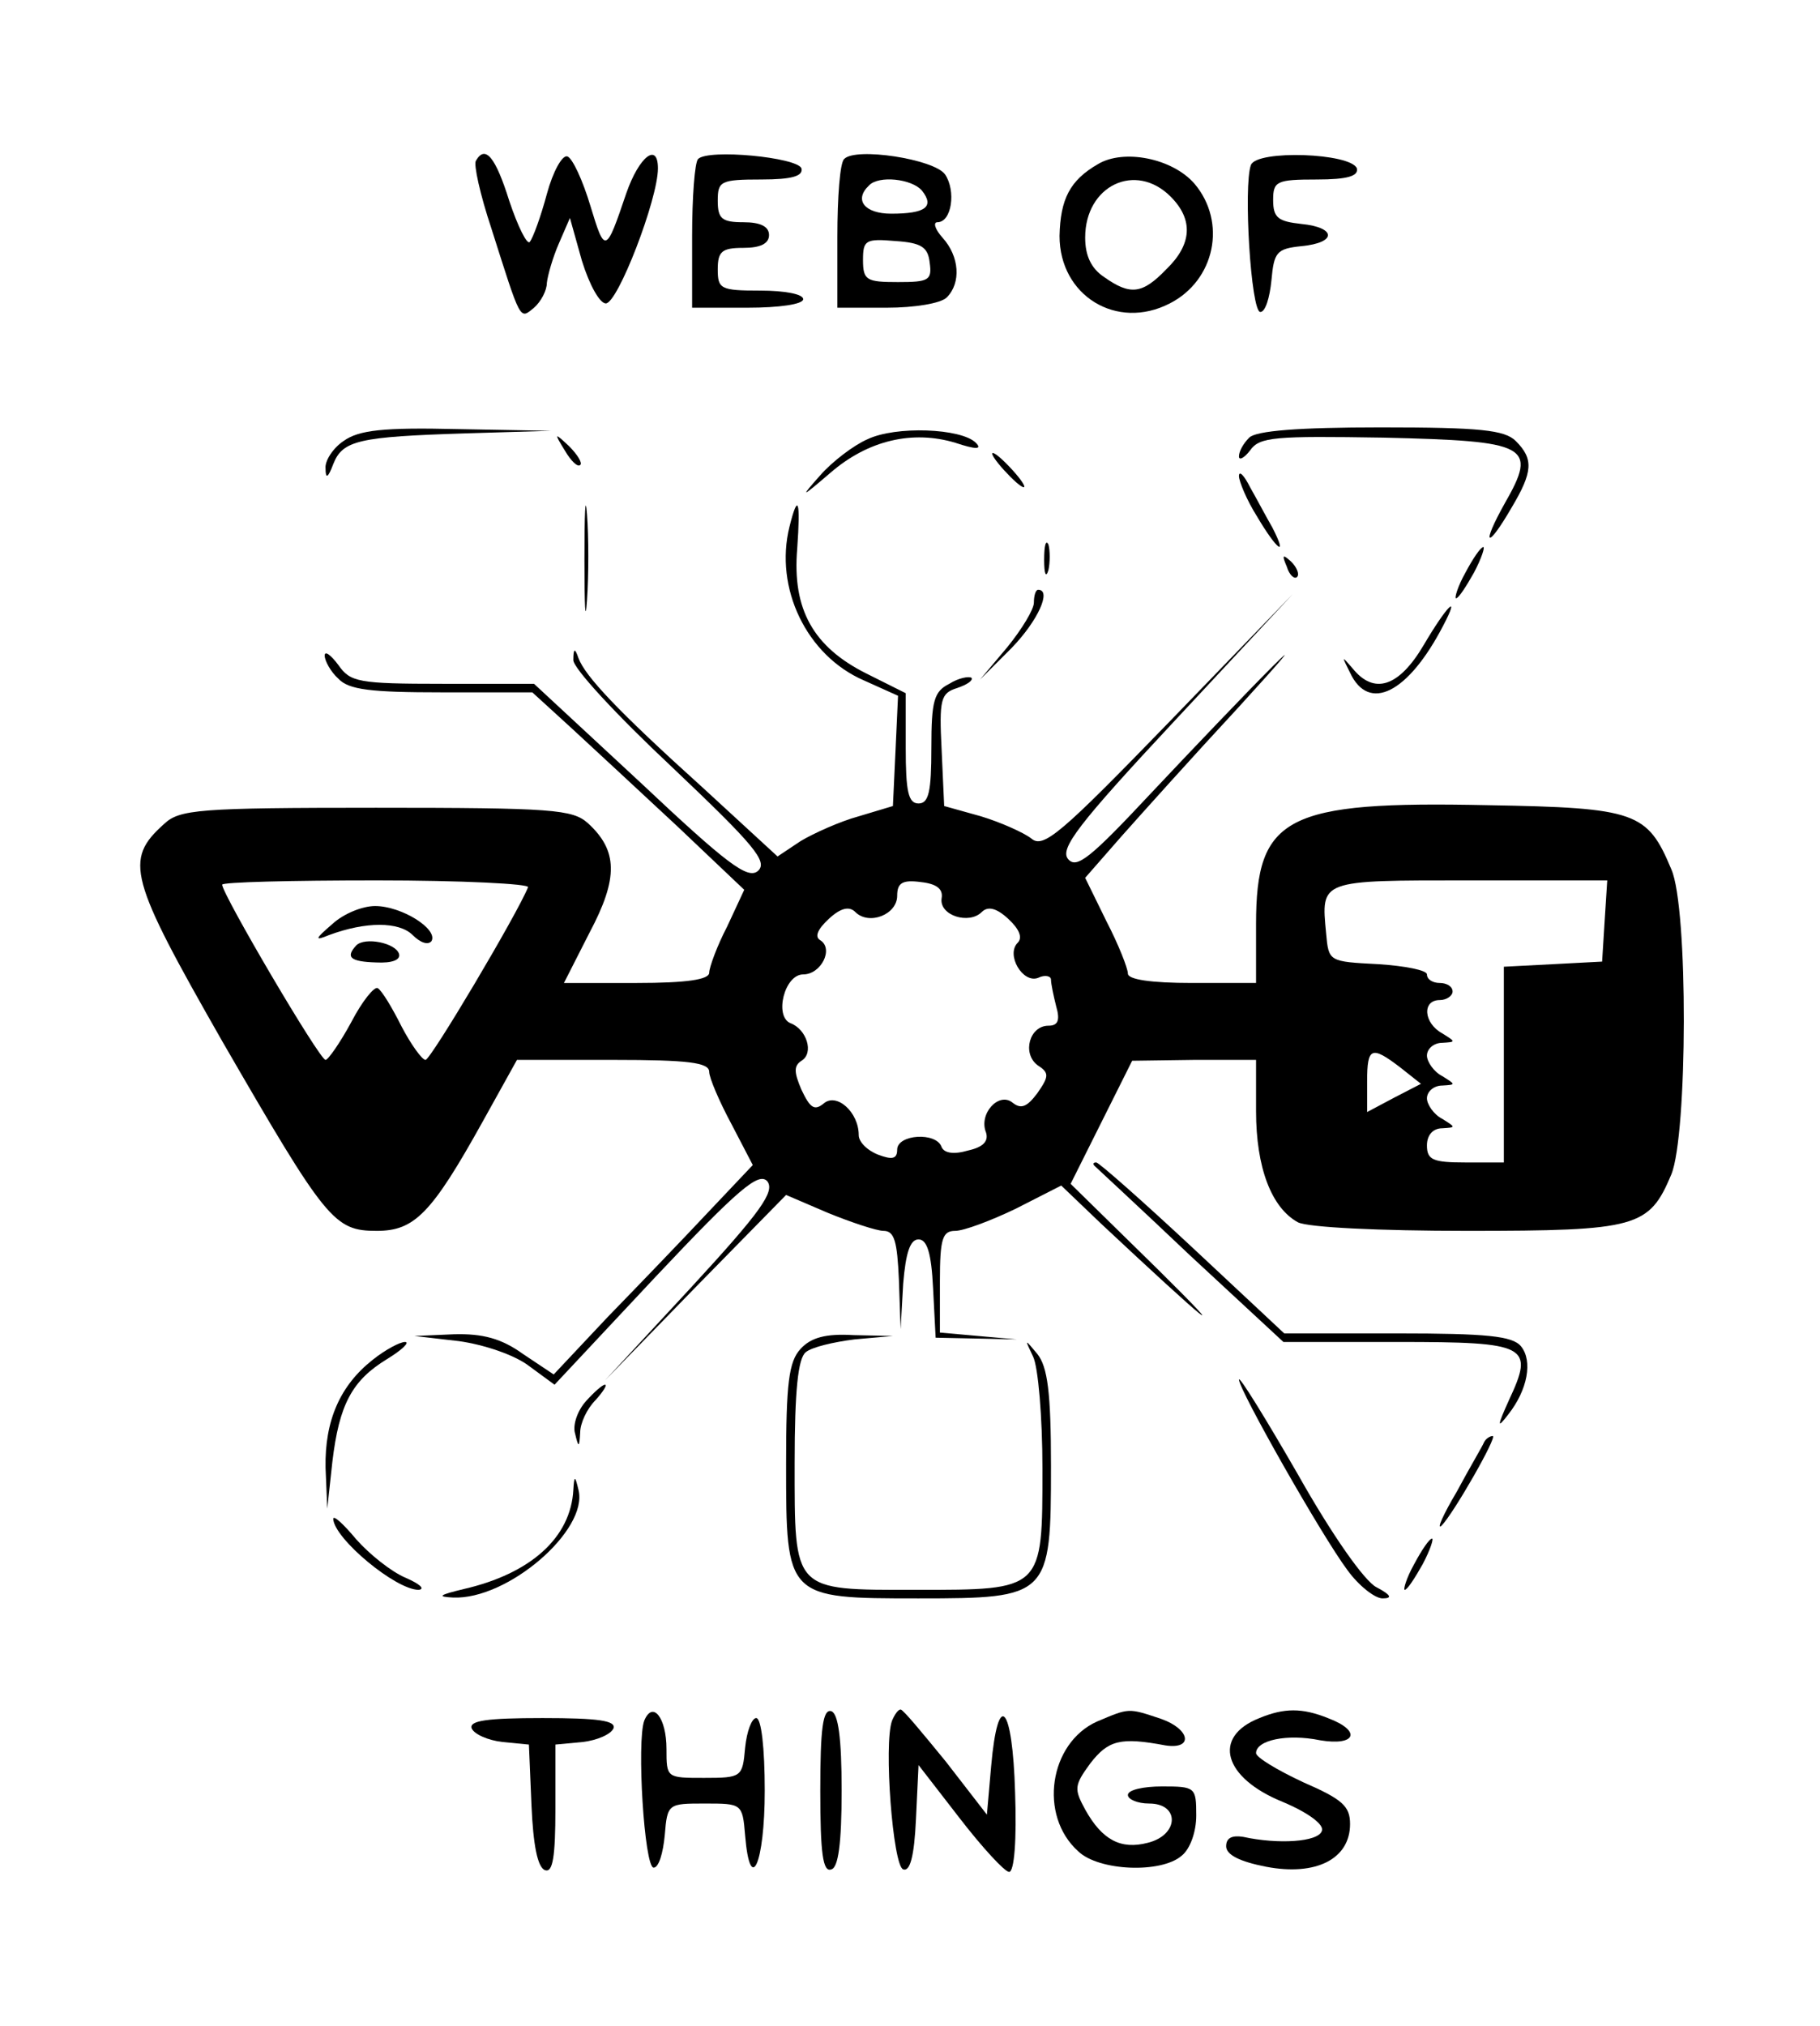 <?xml version="1.0" standalone="no"?>
<!DOCTYPE svg PUBLIC "-//W3C//DTD SVG 20010904//EN"
 "http://www.w3.org/TR/2001/REC-SVG-20010904/DTD/svg10.dtd">
<svg version="1.0" xmlns="http://www.w3.org/2000/svg"
 width="213pt" height="237pt" viewBox="0 0 213 237"
 preserveAspectRatio="xMidYMid meet">

<g transform="translate(0,237) scale(0.1,-0.1)"
fill="#000000" stroke="none">
<path d="M557 2182 c-3 -4 5 -40 18 -79 35 -110 33 -107 50 -93 8 7 15 20 15
29 1 9 7 30 14 46 l13 30 14 -50 c9 -29 21 -50 28 -50 14 0 61 122 61 158 0
31 -22 14 -37 -29 -24 -71 -25 -71 -42 -15 -9 30 -21 56 -27 58 -6 2 -17 -18
-24 -44 -7 -26 -16 -51 -20 -56 -3 -4 -14 18 -24 48 -16 51 -28 66 -39 47z"/>
<path d="M817 2184 c-4 -4 -7 -45 -7 -91 l0 -83 65 0 c37 0 65 4 65 10 0 6
-22 10 -50 10 -47 0 -50 2 -50 25 0 21 5 25 30 25 20 0 30 5 30 15 0 10 -10
15 -30 15 -25 0 -30 4 -30 25 0 23 3 25 51 25 36 0 49 4 47 13 -5 13 -109 23
-121 11z"/>
<path d="M988 2184 c-5 -4 -8 -45 -8 -91 l0 -83 58 0 c32 0 63 5 70 12 17 17
15 48 -5 70 -9 10 -11 18 -6 18 17 0 22 37 9 56 -13 18 -105 32 -118 18z m91
-37 c15 -19 4 -27 -36 -27 -31 0 -44 16 -26 33 11 12 50 8 62 -6z m9 -84 c3
-21 -1 -23 -37 -23 -37 0 -41 2 -41 26 0 23 3 25 38 22 30 -2 38 -7 40 -25z"/>
<path d="M1285 2178 c-33 -19 -44 -41 -45 -84 0 -70 67 -111 129 -79 53 27 67
95 29 140 -26 30 -83 41 -113 23z m85 -38 c27 -27 25 -56 -5 -85 -28 -29 -42
-31 -73 -9 -15 10 -22 25 -22 46 0 61 59 89 100 48z"/>
<path d="M1464 2177 c-9 -24 0 -172 11 -172 6 0 11 17 13 37 3 33 6 37 35 40
42 4 41 22 0 26 -27 3 -33 7 -33 28 0 22 4 24 51 24 36 0 49 4 47 13 -7 18
-117 22 -124 4z"/>
<path d="M402 1854 c-12 -8 -22 -23 -21 -32 0 -13 3 -11 9 5 11 28 30 32 155
36 l100 3 -110 2 c-86 2 -115 -1 -133 -14z"/>
<path d="M1015 1856 c-16 -7 -41 -26 -55 -42 -24 -27 -23 -27 12 3 44 38 96
50 146 35 24 -8 32 -8 24 0 -17 17 -94 20 -127 4z"/>
<path d="M1462 1858 c-7 -7 -12 -16 -12 -22 0 -5 6 -2 13 7 11 16 29 17 156
15 170 -4 181 -9 142 -77 -28 -50 -21 -55 8 -5 25 42 26 57 5 78 -13 13 -42
16 -158 16 -97 0 -146 -4 -154 -12z"/>
<path d="M661 1843 c7 -12 15 -20 18 -17 3 2 -3 12 -13 22 -17 16 -18 16 -5
-5z"/>
<path d="M1175 1820 c10 -11 20 -20 23 -20 3 0 -3 9 -13 20 -10 11 -20 20 -23
20 -3 0 3 -9 13 -20z"/>
<path d="M1450 1813 c0 -6 9 -28 21 -47 23 -39 37 -50 18 -13 -7 12 -18 33
-26 47 -7 14 -13 20 -13 13z"/>
<path d="M684 1715 c0 -55 1 -76 3 -47 2 29 2 74 0 100 -2 26 -3 2 -3 -53z"/>
<path d="M924 1754 c-18 -72 20 -151 87 -180 l40 -18 -3 -65 -3 -64 -40 -12
c-22 -6 -53 -20 -68 -29 l-27 -18 -87 80 c-102 92 -138 131 -146 152 -4 12 -6
12 -6 -2 -1 -9 51 -65 115 -125 97 -92 113 -111 101 -122 -12 -10 -36 8 -138
104 l-124 115 -107 0 c-99 0 -108 2 -122 22 -9 12 -16 17 -16 11 0 -6 7 -19
16 -27 12 -13 38 -16 121 -16 l106 0 46 -42 c25 -23 81 -75 124 -115 l78 -74
-20 -43 c-12 -23 -21 -48 -21 -54 0 -8 -26 -12 -85 -12 l-85 0 30 59 c34 64
33 96 -2 128 -18 16 -41 18 -248 18 -208 0 -230 -2 -248 -19 -47 -42 -41 -63
68 -254 122 -211 131 -222 181 -222 44 0 64 20 124 128 l40 72 113 0 c87 0
112 -3 112 -14 0 -7 12 -35 26 -61 l25 -48 -53 -56 c-29 -31 -82 -86 -117
-122 l-63 -67 -36 24 c-25 18 -47 24 -81 23 l-46 -2 52 -6 c29 -4 65 -16 82
-29 l30 -22 118 126 c98 104 121 123 131 112 9 -12 -7 -35 -89 -124 l-101
-109 106 109 106 108 49 -21 c27 -11 57 -21 65 -21 13 0 16 -13 18 -57 l2 -58
3 53 c3 36 8 52 18 52 10 0 15 -16 17 -57 l3 -58 48 -1 47 -1 -45 4 -45 4 0
60 c0 50 3 59 18 59 10 0 42 12 71 26 l53 27 46 -44 c126 -118 158 -144 67
-54 l-102 100 36 72 36 72 73 1 72 0 0 -60 c0 -66 18 -113 49 -130 12 -6 95
-10 198 -10 199 0 213 4 239 66 19 46 20 312 0 357 -28 67 -41 72 -215 75
-236 5 -271 -13 -271 -139 l0 -69 -75 0 c-48 0 -75 4 -75 11 0 6 -11 34 -25
61 l-25 51 42 48 c24 27 85 95 137 151 52 57 70 78 40 48 -30 -30 -93 -96
-141 -147 -72 -77 -88 -90 -98 -78 -10 12 12 41 125 162 l138 148 -145 -150
c-127 -131 -147 -148 -161 -136 -9 7 -36 19 -59 26 l-43 12 -3 66 c-3 59 -1
66 18 72 12 4 19 9 17 12 -3 2 -15 0 -26 -7 -18 -9 -21 -20 -21 -75 0 -51 -3
-65 -15 -65 -12 0 -15 14 -15 65 l0 64 -46 23 c-62 31 -87 75 -81 146 4 57 1
66 -9 26z m-306 -422 c-13 -32 -114 -202 -120 -202 -4 0 -17 18 -28 39 -11 22
-23 42 -28 45 -4 2 -18 -15 -31 -40 -13 -24 -27 -44 -30 -44 -7 0 -121 194
-121 205 0 3 81 5 181 5 99 0 179 -4 177 -8z m484 -13 c-3 -20 32 -31 47 -16
7 7 17 5 31 -8 13 -12 17 -22 11 -28 -14 -14 6 -48 24 -41 8 4 15 2 15 -2 0
-5 3 -19 6 -31 5 -17 2 -23 -9 -23 -22 0 -31 -32 -13 -46 14 -9 14 -13 0 -33
-12 -16 -19 -19 -29 -11 -16 13 -40 -13 -31 -35 3 -10 -3 -17 -21 -21 -17 -5
-28 -3 -31 4 -6 18 -52 15 -52 -3 0 -11 -6 -12 -22 -6 -13 5 -23 15 -23 23 0
27 -26 50 -41 37 -11 -9 -16 -5 -26 16 -9 21 -9 28 0 34 15 9 6 37 -13 44 -19
8 -7 57 15 57 21 0 36 30 20 40 -7 4 -3 13 10 25 14 13 24 15 31 8 16 -16 49
-3 49 19 0 15 6 19 28 16 18 -2 26 -8 24 -19z m776 -26 l-3 -48 -57 -3 -58 -3
0 -114 0 -115 -45 0 c-38 0 -45 3 -45 20 0 12 7 20 18 20 16 1 16 1 0 11 -10
5 -18 17 -18 24 0 8 8 15 18 15 16 1 16 1 0 11 -10 5 -18 17 -18 24 0 8 8 15
18 15 16 1 16 1 0 11 -22 12 -24 39 -3 39 8 0 15 5 15 10 0 6 -7 10 -15 10 -8
0 -15 4 -15 10 0 5 -26 10 -57 12 -58 3 -58 3 -61 36 -6 63 -8 62 168 62 l161
0 -3 -47z m-239 -172 l24 -19 -31 -16 -32 -17 0 36 c0 40 5 42 39 16z"/>
<path d="M389 1289 c-21 -18 -21 -20 -4 -13 43 16 82 16 98 0 9 -9 18 -12 22
-7 8 14 -35 41 -66 41 -15 0 -37 -9 -50 -21z"/>
<path d="M417 1264 c-13 -14 -7 -19 23 -20 19 -1 29 3 27 10 -4 13 -40 20 -50
10z"/>
<path d="M1222 1715 c0 -16 2 -22 5 -12 2 9 2 23 0 30 -3 6 -5 -1 -5 -18z"/>
<path d="M1715 1700 c-9 -16 -13 -30 -11 -30 3 0 12 14 21 30 9 17 13 30 11
30 -3 0 -12 -13 -21 -30z"/>
<path d="M1506 1707 c3 -10 9 -15 12 -12 3 3 0 11 -7 18 -10 9 -11 8 -5 -6z"/>
<path d="M1210 1665 c0 -8 -14 -31 -31 -52 l-32 -38 37 37 c31 32 47 68 31 68
-3 0 -5 -7 -5 -15z"/>
<path d="M1666 1615 c-29 -49 -58 -58 -83 -27 -13 15 -13 15 -3 -5 22 -47 68
-24 109 55 21 40 4 23 -23 -23z"/>
<path d="M1281 1006 c2 -2 53 -49 112 -105 l109 -101 134 0 c152 0 160 -4 130
-68 -14 -31 -14 -34 -1 -17 23 29 29 63 15 80 -10 12 -40 15 -145 15 l-132 0
-107 100 c-59 55 -110 100 -113 100 -4 0 -4 -2 -2 -4z"/>
<path d="M937 792 c-14 -15 -17 -41 -17 -135 0 -157 0 -157 155 -157 153 0
155 2 155 155 0 86 -4 116 -16 131 -15 18 -15 18 -5 -3 6 -12 11 -71 11 -131
0 -143 1 -142 -148 -142 -145 0 -142 -3 -142 149 0 84 4 122 13 129 7 6 33 12
57 15 l45 4 -46 1 c-33 2 -50 -3 -62 -16z"/>
<path d="M436 779 c-38 -30 -56 -71 -55 -126 l2 -48 6 55 c8 67 23 95 64 120
18 11 27 20 21 20 -6 0 -23 -9 -38 -21z"/>
<path d="M1450 756 c0 -12 97 -183 127 -223 13 -18 32 -33 41 -33 12 0 10 4
-7 13 -14 7 -52 61 -92 132 -38 66 -69 116 -69 111z"/>
<path d="M686 731 c-10 -11 -16 -28 -13 -38 4 -17 5 -17 6 1 0 11 8 28 18 38
9 10 14 18 11 18 -3 0 -13 -9 -22 -19z"/>
<path d="M1737 683 c-2 -5 -17 -30 -32 -58 -16 -27 -24 -45 -18 -40 14 14 66
105 60 105 -3 0 -8 -3 -10 -7z"/>
<path d="M671 627 c-3 -56 -50 -98 -128 -116 -29 -7 -32 -9 -13 -10 64 -3 159
79 147 126 -4 17 -5 17 -6 0z"/>
<path d="M390 593 c1 -23 73 -83 100 -83 8 1 1 7 -15 14 -17 7 -43 28 -58 45
-15 18 -27 29 -27 24z"/>
<path d="M1655 540 c-9 -16 -13 -30 -11 -30 3 0 12 14 21 30 9 17 13 30 11 30
-3 0 -12 -13 -21 -30z"/>
<path d="M754 357 c-9 -24 0 -172 11 -172 6 0 11 17 13 38 3 37 4 37 47 37 43
0 44 0 47 -37 6 -72 23 -33 23 52 0 50 -4 85 -10 85 -5 0 -11 -15 -13 -35 -3
-34 -4 -35 -48 -35 -44 0 -44 0 -44 34 0 36 -16 57 -26 33z"/>
<path d="M960 275 c0 -73 3 -96 13 -92 8 2 12 30 12 92 0 62 -4 90 -12 93 -10
3 -13 -20 -13 -93z"/>
<path d="M1044 357 c-10 -27 1 -170 13 -174 8 -3 13 15 15 59 l3 63 48 -62
c27 -35 53 -63 58 -63 6 0 9 37 7 93 -3 103 -20 121 -28 31 l-5 -57 -48 62
c-27 33 -50 61 -53 61 -3 0 -7 -6 -10 -13z"/>
<path d="M1284 356 c-56 -25 -69 -110 -22 -152 24 -23 97 -26 121 -5 10 8 17
28 17 47 0 33 -1 34 -40 34 -22 0 -40 -4 -40 -10 0 -5 11 -10 25 -10 36 0 35
-37 -2 -46 -31 -8 -53 3 -73 39 -13 24 -13 28 6 54 21 27 35 31 88 21 33 -5
29 19 -5 31 -39 13 -37 13 -75 -3z"/>
<path d="M1474 360 c-56 -22 -42 -70 27 -98 31 -13 49 -27 46 -34 -4 -13 -51
-16 -92 -7 -13 2 -20 -1 -20 -11 0 -10 16 -18 47 -24 58 -11 98 9 98 50 0 21
-9 29 -55 49 -30 14 -55 29 -55 34 0 15 36 23 75 15 42 -7 49 11 9 26 -30 12
-51 12 -80 0z"/>
<path d="M552 348 c3 -7 19 -14 36 -16 l31 -3 3 -71 c2 -46 7 -73 16 -76 9 -3
12 16 12 72 l0 75 32 3 c17 2 33 9 36 16 3 9 -18 12 -83 12 -65 0 -86 -3 -83
-12z"/>
</g>
</svg>
